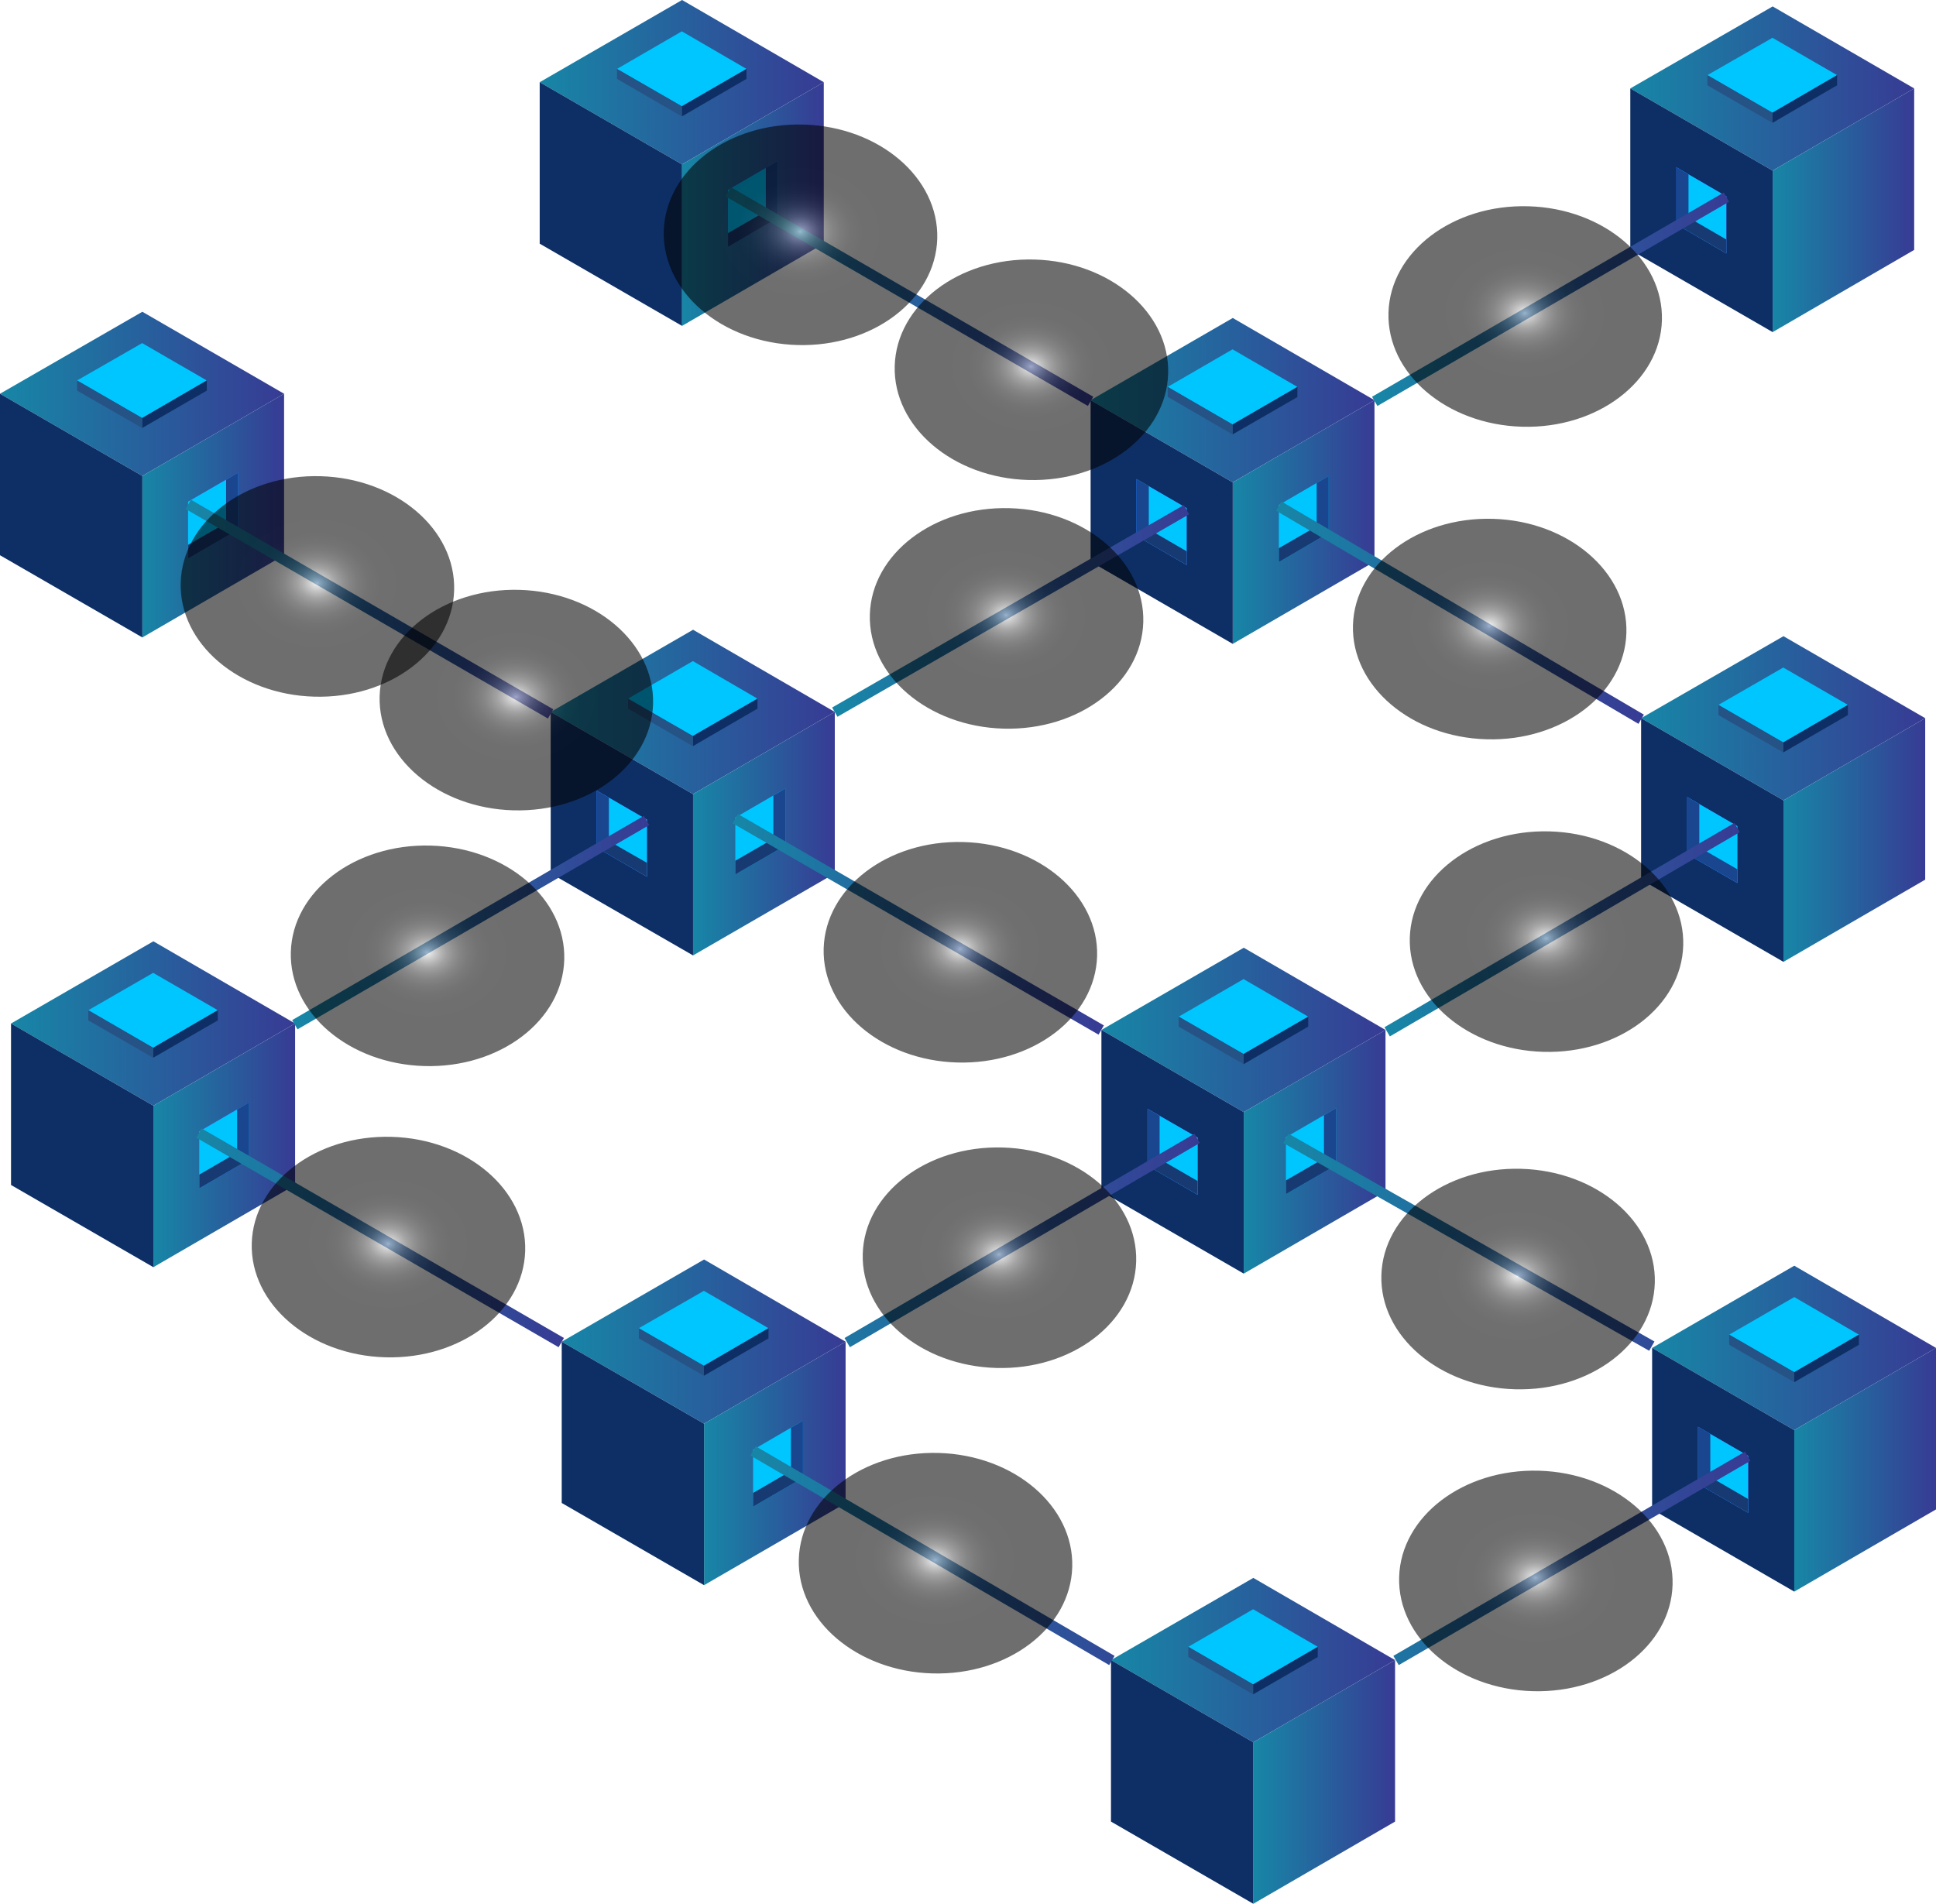 <svg width="545" height="536" viewBox="0 0 545 536" fill="none" xmlns="http://www.w3.org/2000/svg">
<g clip-path="url(#clip0_21_3768)">
<path d="M235.001 200.445L195.103 223.586L155.029 200.445L195.103 177.303L235.001 200.445Z" fill="url(#paint0_linear_21_3768)"/>
<path d="M235.001 200.445V245.91L195.103 268.993V223.587L235.001 200.445Z" fill="url(#paint1_linear_21_3768)"/>
<path d="M195.103 223.587V268.993L155.029 245.91V200.445L195.103 223.587Z" fill="#0D2F65"/>
<path d="M213.238 196.705L195.044 207.224L176.792 196.705L195.044 186.127L213.238 196.705Z" fill="#00C6FF"/>
<path d="M213.239 196.705V199.51L195.045 210.087V207.224L213.239 196.705Z" fill="#0D2F65"/>
<path d="M195.044 207.224V210.087L176.792 199.51V196.705L195.044 207.224Z" fill="#255385"/>
<path d="M168.017 222.593V238.664L182.115 246.845V230.774L168.017 222.593Z" fill="url(#paint2_linear_21_3768)"/>
<path d="M168.017 222.593V238.664L182.115 246.845V230.774L168.017 222.593Z" fill="#00C6FF"/>
<path d="M168.017 222.593L171.41 224.58V236.794L168.017 238.664V222.593Z" fill="#19468F"/>
<path d="M171.41 236.794L182.115 242.93V246.845L168.017 238.664L171.41 236.794Z" fill="#183A72"/>
<path d="M390.029 289.973L350.131 313.115L310.058 289.973L350.131 266.831L390.029 289.973Z" fill="url(#paint3_linear_21_3768)"/>
<path d="M390.029 289.973V335.438L350.131 358.58V313.115L390.029 289.973Z" fill="url(#paint4_linear_21_3768)"/>
<path d="M350.131 313.115V358.58L310.058 335.438V289.973L350.131 313.115Z" fill="#0D2F65"/>
<path d="M368.267 286.233L350.073 296.752L331.82 286.233L350.073 275.656L368.267 286.233Z" fill="#00C6FF"/>
<path d="M368.267 286.233V289.038L350.073 299.615V296.752L368.267 286.233Z" fill="#0D2F65"/>
<path d="M350.073 296.752V299.615L331.82 289.038V286.233L350.073 296.752Z" fill="#255385"/>
<path d="M323.045 312.18V328.192L337.144 336.373V320.303L323.045 312.18Z" fill="url(#paint5_linear_21_3768)"/>
<path d="M323.045 312.18V328.192L337.144 336.373V320.303L323.045 312.18Z" fill="#00C6FF"/>
<path d="M323.045 312.18L326.438 314.167V326.322L323.045 328.192V312.18Z" fill="#19468F"/>
<path d="M326.438 326.322L337.144 332.516V336.373L323.045 328.192L326.438 326.322Z" fill="#183A72"/>
<path d="M545 379.501L505.102 402.643L465.087 379.501L505.102 356.359L545 379.501Z" fill="url(#paint6_linear_21_3768)"/>
<path d="M545 379.501V424.967L505.102 448.108V402.643L545 379.501Z" fill="url(#paint7_linear_21_3768)"/>
<path d="M505.102 402.643V448.108L465.087 424.967V379.501L505.102 402.643Z" fill="#0D2F65"/>
<path d="M523.296 375.761L505.102 386.338L486.791 375.761L505.102 365.184L523.296 375.761Z" fill="#00C6FF"/>
<path d="M523.296 375.761V378.624L505.102 389.143V386.338L523.296 375.761Z" fill="#0D2F65"/>
<path d="M505.102 386.338V389.143L486.791 378.624V375.761L505.102 386.338Z" fill="#255385"/>
<path d="M478.016 401.708V417.778L492.115 425.901V409.889L478.016 401.708Z" fill="url(#paint8_linear_21_3768)"/>
<path d="M478.016 401.708V417.778L492.115 425.901V409.889L478.016 401.708Z" fill="#00C6FF"/>
<path d="M478.016 401.708L481.467 403.695V415.85L478.016 417.778V401.708Z" fill="#19468F"/>
<path d="M481.467 415.85L492.115 422.045V425.902L478.016 417.779L481.467 415.85Z" fill="#183A72"/>
<path d="M392.721 467.393L352.823 490.535L312.749 467.393L352.823 444.251L392.721 467.393Z" fill="url(#paint9_linear_21_3768)"/>
<path d="M392.72 467.393V512.858L352.822 536V490.535L392.72 467.393Z" fill="url(#paint10_linear_21_3768)"/>
<path d="M352.823 490.535V536L312.749 512.858V467.393L352.823 490.535Z" fill="#0D2F65"/>
<path d="M370.958 463.653L352.764 474.23L334.512 463.653L352.764 453.075L370.958 463.653Z" fill="#00C6FF"/>
<path d="M370.959 463.653V466.516L352.765 477.035V474.23L370.959 463.653Z" fill="#0D2F65"/>
<path d="M352.764 474.23V477.035L334.512 466.516V463.653L352.764 474.23Z" fill="#255385"/>
<path d="M386.929 112.67L347.031 135.812L307.016 112.67L347.031 89.528L386.929 112.67Z" fill="url(#paint11_linear_21_3768)"/>
<path d="M386.928 112.67V158.135L347.03 181.277V135.812L386.928 112.67Z" fill="url(#paint12_linear_21_3768)"/>
<path d="M347.031 135.812V181.277L307.016 158.135V112.67L347.031 135.812Z" fill="#0D2F65"/>
<path d="M365.225 108.93L346.972 119.507L328.72 108.93L346.972 98.352L365.225 108.93Z" fill="#00C6FF"/>
<path d="M365.225 108.93V111.793L346.973 122.312V119.507L365.225 108.93Z" fill="#0D2F65"/>
<path d="M346.972 119.507V122.312L328.72 111.735V108.93L346.972 119.507Z" fill="#255385"/>
<path d="M319.944 134.876V150.889L334.043 159.07V143.058L319.944 134.876Z" fill="url(#paint13_linear_21_3768)"/>
<path d="M319.944 134.876V150.889L334.043 159.07V143.058L319.944 134.876Z" fill="#00C6FF"/>
<path d="M319.944 134.876L323.396 136.863V149.019L319.944 150.889V134.876Z" fill="#19468F"/>
<path d="M323.396 149.019L334.043 155.213V159.07L319.944 150.889L323.396 149.019Z" fill="#183A72"/>
<path d="M541.958 202.198L502.06 225.34L461.986 202.198L502.06 179.115L541.958 202.198Z" fill="url(#paint14_linear_21_3768)"/>
<path d="M541.958 202.198V247.663L502.06 270.805V225.34L541.958 202.198Z" fill="url(#paint15_linear_21_3768)"/>
<path d="M502.06 225.34V270.805L461.986 247.663V202.198L502.06 225.34Z" fill="#0D2F65"/>
<path d="M520.195 198.458L502.001 209.035L483.749 198.458L502.001 187.939L520.195 198.458Z" fill="#00C6FF"/>
<path d="M520.195 198.458V201.322L502.001 211.84V209.035L520.195 198.458Z" fill="#0D2F65"/>
<path d="M502.001 209.035V211.84L483.749 201.322V198.458L502.001 209.035Z" fill="#255385"/>
<path d="M474.974 224.405V240.475L489.072 248.598V232.586L474.974 224.405Z" fill="url(#paint16_linear_21_3768)"/>
<path d="M474.974 224.405V240.475L489.072 248.598V232.586L474.974 224.405Z" fill="#00C6FF"/>
<path d="M474.974 224.405L478.367 226.392V238.547L474.974 240.475V224.405Z" fill="#19468F"/>
<path d="M478.367 238.547L489.072 244.741V248.598L474.974 240.475L478.367 238.547Z" fill="#19468F"/>
<path d="M79.972 110.858L40.074 134L0 110.858L40.074 87.775L79.972 110.858Z" fill="url(#paint17_linear_21_3768)"/>
<path d="M79.971 110.858V156.323L40.073 179.465V134L79.971 110.858Z" fill="url(#paint18_linear_21_3768)"/>
<path d="M40.074 134V179.465L0 156.323V110.858L40.074 134Z" fill="#0D2F65"/>
<path d="M58.209 107.118L40.015 117.695L21.704 107.118L40.015 96.599L58.209 107.118Z" fill="#00C6FF"/>
<path d="M58.209 107.118V109.982L40.015 120.501V117.696L58.209 107.118Z" fill="#0D2F65"/>
<path d="M40.015 117.696V120.501L21.704 109.982V107.118L40.015 117.696Z" fill="#255385"/>
<path d="M67.043 133.065V149.136L52.944 157.259V141.246L67.043 133.065Z" fill="url(#paint19_linear_21_3768)"/>
<path d="M67.043 133.065V149.136L52.944 157.259V141.246L67.043 133.065Z" fill="#00C6FF"/>
<path d="M221.099 222V238.071L207 246.194V230.181L221.099 222Z" fill="#00C6FF"/>
<path d="M376.099 312V328.071L362 336.194V320.181L376.099 312Z" fill="#00C6FF"/>
<path d="M67.043 133.065L63.649 135.052V147.207L67.043 149.136V133.065Z" fill="#19468F"/>
<path d="M221.098 222L217.705 223.987V236.142L221.098 238.071V222Z" fill="#19468F"/>
<path d="M376.098 312L372.705 313.987V326.142L376.098 328.071V312Z" fill="#19468F"/>
<path d="M63.65 147.207L52.944 153.402V157.258L67.043 149.136L63.65 147.207Z" fill="#183A72"/>
<path d="M217.706 236.142L207 242.337V246.194L221.099 238.071L217.706 236.142Z" fill="#183A72"/>
<path d="M372.706 326.142L362 332.337V336.194L376.099 328.071L372.706 326.142Z" fill="#183A72"/>
<path d="M231.9 23.142L192.002 46.283L151.929 23.142L192.002 0L231.9 23.142Z" fill="url(#paint20_linear_21_3768)"/>
<path d="M231.9 23.142V68.607L192.002 91.749V46.283L231.9 23.142Z" fill="url(#paint21_linear_21_3768)"/>
<path d="M192.002 46.283V91.749L151.929 68.607V23.142L192.002 46.283Z" fill="#0D2F65"/>
<path d="M210.138 19.402L191.944 29.921L173.691 19.402L191.944 8.824L210.138 19.402Z" fill="#00C6FF"/>
<path d="M210.138 19.402V22.207L191.944 32.784V29.921L210.138 19.402Z" fill="#0D2F65"/>
<path d="M191.944 29.921V32.784L173.691 22.207V19.402L191.944 29.921Z" fill="#255385"/>
<path d="M218.971 45.29V61.361L204.931 69.542V53.471L218.971 45.29Z" fill="url(#paint22_linear_21_3768)"/>
<path d="M218.971 45.29V61.361L204.931 69.542V53.471L218.971 45.29Z" fill="#00C6FF"/>
<path d="M374.04 134V150.071L360 158.252V142.181L374.04 134Z" fill="#00C6FF"/>
<path d="M218.971 45.29L215.578 47.277V59.491L218.971 61.361V45.29Z" fill="#19468F"/>
<path d="M374.041 134L370.647 135.987V148.201L374.041 150.071V134Z" fill="#19468F"/>
<path d="M215.578 59.491L204.931 65.627V69.542L218.971 61.361L215.578 59.491Z" fill="#183A72"/>
<path d="M370.647 148.201L360 154.337V158.252L374.04 150.071L370.647 148.201Z" fill="#183A72"/>
<path d="M83.072 288.161L43.174 311.303L3.101 288.161L43.174 265.02L83.072 288.161Z" fill="url(#paint23_linear_21_3768)"/>
<path d="M83.072 288.161V333.626L43.174 356.768V311.303L83.072 288.161Z" fill="url(#paint24_linear_21_3768)"/>
<path d="M43.174 311.303V356.768L3.101 333.626V288.161L43.174 311.303Z" fill="#0D2F65"/>
<path d="M61.31 284.421L43.116 294.999L24.863 284.421L43.116 273.902L61.31 284.421Z" fill="#00C6FF"/>
<path d="M61.31 284.421V287.285L43.116 297.804V294.999L61.31 284.421Z" fill="#0D2F65"/>
<path d="M43.116 294.999V297.804L24.863 287.285V284.421L43.116 294.999Z" fill="#255385"/>
<path d="M70.143 310.368V326.439L56.102 334.562V318.55L70.143 310.368Z" fill="url(#paint25_linear_21_3768)"/>
<path d="M70.143 310.368V326.439L56.102 334.562V318.55L70.143 310.368Z" fill="#00C6FF"/>
<path d="M70.143 310.368L66.75 312.355V324.51L70.143 326.439V310.368Z" fill="#19468F"/>
<path d="M66.75 324.51L56.102 330.705V334.562L70.143 326.439L66.75 324.51Z" fill="#183A72"/>
<path d="M238.043 377.748L198.203 400.831L158.13 377.748L198.203 354.606L238.043 377.748Z" fill="url(#paint26_linear_21_3768)"/>
<path d="M238.043 377.748V423.213L198.203 446.297V400.831L238.043 377.748Z" fill="url(#paint27_linear_21_3768)"/>
<path d="M198.203 400.831V446.297L158.13 423.155V377.748L198.203 400.831Z" fill="#0D2F65"/>
<path d="M216.339 373.949L198.145 384.527L179.834 373.949L198.145 363.43L216.339 373.949Z" fill="#00C6FF"/>
<path d="M216.339 373.949V376.813L198.145 387.332V384.527L216.339 373.949Z" fill="#0D2F65"/>
<path d="M198.145 384.527V387.332L179.834 376.813V373.949L198.145 384.527Z" fill="#255385"/>
<path d="M538.857 24.895L499.018 48.037L458.944 24.895L499.018 1.812L538.857 24.895Z" fill="url(#paint28_linear_21_3768)"/>
<path d="M538.857 24.895V70.36L499.018 93.502V48.037L538.857 24.895Z" fill="url(#paint29_linear_21_3768)"/>
<path d="M499.018 48.037V93.502L458.944 70.36V24.895L499.018 48.037Z" fill="#0D2F65"/>
<path d="M517.153 21.155L498.959 31.732L480.648 21.155L498.959 10.636L517.153 21.155Z" fill="#00C6FF"/>
<path d="M517.153 21.155V24.018L498.959 34.596V31.732L517.153 21.155Z" fill="#0D2F65"/>
<path d="M498.959 31.732V34.596L480.648 24.018V21.155L498.959 31.732Z" fill="#255385"/>
<path d="M471.932 47.102V63.172L485.972 71.354V55.283L471.932 47.102Z" fill="url(#paint30_linear_21_3768)"/>
<path d="M471.932 47.102V63.172L485.972 71.354V55.283L471.932 47.102Z" fill="#00C6FF"/>
<path d="M471.932 47.102L475.325 49.089V61.244L471.932 63.172V47.102Z" fill="#19468F"/>
<path d="M475.325 61.244L485.972 67.438V71.354L471.932 63.172L475.325 61.244Z" fill="#183A72"/>
<path d="M226.04 400V416.071L212 424.194V408.181L226.04 400Z" fill="#00C6FF"/>
<path d="M226.041 400L222.647 401.987V414.142L226.041 416.071V400Z" fill="#19468F"/>
<path d="M222.647 414.142L212 420.337V424.194L226.04 416.071L222.647 414.142Z" fill="#183A72"/>
<path d="M53 142L155 201" stroke="url(#paint31_linear_21_3768)" stroke-width="3"/>
<path d="M205 54L307 113" stroke="url(#paint32_linear_21_3768)" stroke-width="3"/>
<path d="M83 288.5L182 231" stroke="url(#paint33_linear_21_3768)" stroke-width="3"/>
<path d="M235 200.5L334 143.5" stroke="url(#paint34_linear_21_3768)" stroke-width="3"/>
<path d="M387 113L486 55.5" stroke="url(#paint35_linear_21_3768)" stroke-width="3"/>
<path d="M360 142.5L462 202.5" stroke="url(#paint36_linear_21_3768)" stroke-width="3"/>
<path d="M390.5 290.5L489 233" stroke="url(#paint37_linear_21_3768)" stroke-width="3"/>
<path d="M207 230.5L310 290" stroke="url(#paint38_linear_21_3768)" stroke-width="3"/>
<path d="M56 319L158 378" stroke="url(#paint39_linear_21_3768)" stroke-width="3"/>
<path d="M212 408.5L313 467.5M238.5 378L337 320.5" stroke="url(#paint40_linear_21_3768)" stroke-width="3"/>
<path d="M362 320.5L465 379M393 467.5L492 410" stroke="url(#paint41_linear_21_3768)" stroke-width="3"/>
<path style="mix-blend-mode:screen" opacity="0.57" d="M127.844 166.18C128.325 149.039 111.483 134.664 90.227 134.072C68.97 133.48 51.35 146.895 50.87 164.036C50.389 181.176 67.231 195.551 88.487 196.143C109.744 196.735 127.364 183.32 127.844 166.18Z" fill="url(#paint42_radial_21_3768)"/>
<path style="mix-blend-mode:screen" opacity="0.57" d="M183.844 198.18C184.325 181.039 167.483 166.664 146.226 166.072C124.97 165.48 107.35 178.895 106.869 196.036C106.389 213.176 123.231 227.551 144.488 228.143C165.744 228.735 183.364 215.32 183.844 198.18Z" fill="url(#paint43_radial_21_3768)"/>
<path style="mix-blend-mode:screen" opacity="0.57" d="M263.844 67.18C264.325 50.039 247.483 35.664 226.226 35.072C204.97 34.48 187.35 47.895 186.869 65.036C186.389 82.176 203.231 96.551 224.488 97.143C245.744 97.735 263.364 84.32 263.844 67.18Z" fill="url(#paint44_radial_21_3768)"/>
<path style="mix-blend-mode:screen" opacity="0.57" d="M328.844 105.18C329.325 88.039 312.483 73.664 291.226 73.072C269.97 72.48 252.35 85.895 251.869 103.036C251.389 120.176 268.231 134.551 289.488 135.143C310.744 135.735 328.364 122.32 328.844 105.18Z" fill="url(#paint45_radial_21_3768)"/>
<path style="mix-blend-mode:screen" opacity="0.57" d="M321.844 175.18C322.325 158.039 305.483 143.664 284.226 143.072C262.97 142.48 245.35 155.895 244.869 173.036C244.389 190.176 261.231 204.551 282.488 205.143C303.744 205.735 321.364 192.32 321.844 175.18Z" fill="url(#paint46_radial_21_3768)"/>
<path style="mix-blend-mode:screen" opacity="0.57" d="M467.844 90.18C468.325 73.039 451.483 58.664 430.226 58.072C408.97 57.48 391.35 70.895 390.869 88.036C390.389 105.176 407.231 119.551 428.488 120.143C449.744 120.735 467.364 107.32 467.844 90.18Z" fill="url(#paint47_radial_21_3768)"/>
<path style="mix-blend-mode:screen" opacity="0.57" d="M457.844 178.18C458.325 161.039 441.483 146.664 420.226 146.072C398.97 145.48 381.35 158.895 380.869 176.036C380.389 193.176 397.231 207.551 418.488 208.143C439.744 208.735 457.364 195.32 457.844 178.18Z" fill="url(#paint48_radial_21_3768)"/>
<path style="mix-blend-mode:screen" opacity="0.57" d="M308.844 269.18C309.325 252.039 292.483 237.664 271.226 237.072C249.97 236.48 232.35 249.895 231.869 267.036C231.389 284.176 248.231 298.551 269.488 299.143C290.744 299.735 308.364 286.32 308.844 269.18Z" fill="url(#paint49_radial_21_3768)"/>
<path style="mix-blend-mode:screen" opacity="0.57" d="M147.844 352.18C148.325 335.039 131.483 320.664 110.226 320.072C88.97 319.48 71.35 332.895 70.87 350.036C70.389 367.176 87.231 381.551 108.488 382.143C129.744 382.735 147.364 369.32 147.844 352.18Z" fill="url(#paint50_radial_21_3768)"/>
<path style="mix-blend-mode:screen" opacity="0.57" d="M319.844 355.18C320.325 338.039 303.483 323.664 282.226 323.072C260.97 322.48 243.35 335.895 242.869 353.036C242.389 370.176 259.231 384.551 280.488 385.143C301.744 385.735 319.364 372.32 319.844 355.18Z" fill="url(#paint51_radial_21_3768)"/>
<path style="mix-blend-mode:screen" opacity="0.57" d="M301.844 441.18C302.325 424.039 285.483 409.664 264.226 409.072C242.97 408.48 225.35 421.895 224.869 439.036C224.389 456.176 241.231 470.551 262.488 471.143C283.744 471.735 301.364 458.32 301.844 441.18Z" fill="url(#paint52_radial_21_3768)"/>
<path style="mix-blend-mode:screen" opacity="0.57" d="M470.844 446.18C471.325 429.039 454.483 414.664 433.226 414.072C411.97 413.48 394.35 426.895 393.869 444.036C393.389 461.176 410.231 475.551 431.488 476.143C452.744 476.735 470.364 463.32 470.844 446.18Z" fill="url(#paint53_radial_21_3768)"/>
<path style="mix-blend-mode:screen" opacity="0.57" d="M465.844 361.18C466.325 344.039 449.483 329.664 428.226 329.072C406.97 328.48 389.35 341.895 388.869 359.036C388.389 376.176 405.231 390.551 426.488 391.143C447.744 391.735 465.364 378.32 465.844 361.18Z" fill="url(#paint54_radial_21_3768)"/>
<path style="mix-blend-mode:screen" opacity="0.57" d="M473.844 266.18C474.325 249.039 457.483 234.664 436.226 234.072C414.97 233.48 397.35 246.895 396.869 264.036C396.389 281.176 413.231 295.551 434.488 296.143C455.744 296.735 473.364 283.32 473.844 266.18Z" fill="url(#paint55_radial_21_3768)"/>
<path style="mix-blend-mode:screen" opacity="0.57" d="M158.844 270.18C159.325 253.039 142.483 238.664 121.226 238.072C99.97 237.48 82.35 250.895 81.87 268.036C81.389 285.176 98.231 299.551 119.488 300.143C140.744 300.735 158.364 287.32 158.844 270.18Z" fill="url(#paint56_radial_21_3768)"/>
</g>
<defs>
<linearGradient id="paint0_linear_21_3768" x1="155.029" y1="200.445" x2="235.001" y2="200.445" gradientUnits="userSpaceOnUse">
<stop stop-color="#1786A6"/>
<stop offset="1" stop-color="#373B94"/>
</linearGradient>
<linearGradient id="paint1_linear_21_3768" x1="195.103" y1="234.719" x2="235.001" y2="234.719" gradientUnits="userSpaceOnUse">
<stop stop-color="#1786A6"/>
<stop offset="1" stop-color="#373B94"/>
</linearGradient>
<linearGradient id="paint2_linear_21_3768" x1="182.057" y1="234.748" x2="168.017" y2="234.748" gradientUnits="userSpaceOnUse">
<stop stop-color="#8837FF"/>
<stop offset="1" stop-color="#590BFF"/>
</linearGradient>
<linearGradient id="paint3_linear_21_3768" x1="310.058" y1="289.973" x2="390.029" y2="289.973" gradientUnits="userSpaceOnUse">
<stop stop-color="#1786A6"/>
<stop offset="1" stop-color="#373B94"/>
</linearGradient>
<linearGradient id="paint4_linear_21_3768" x1="350.131" y1="324.276" x2="390.029" y2="324.276" gradientUnits="userSpaceOnUse">
<stop stop-color="#1786A6"/>
<stop offset="1" stop-color="#373B94"/>
</linearGradient>
<linearGradient id="paint5_linear_21_3768" x1="337.085" y1="324.277" x2="322.986" y2="324.277" gradientUnits="userSpaceOnUse">
<stop stop-color="#8837FF"/>
<stop offset="1" stop-color="#590BFF"/>
</linearGradient>
<linearGradient id="paint6_linear_21_3768" x1="465.087" y1="379.501" x2="545" y2="379.501" gradientUnits="userSpaceOnUse">
<stop stop-color="#1786A6"/>
<stop offset="1" stop-color="#373B94"/>
</linearGradient>
<linearGradient id="paint7_linear_21_3768" x1="505.102" y1="413.805" x2="545" y2="413.805" gradientUnits="userSpaceOnUse">
<stop stop-color="#1786A6"/>
<stop offset="1" stop-color="#373B94"/>
</linearGradient>
<linearGradient id="paint8_linear_21_3768" x1="492.115" y1="413.805" x2="478.016" y2="413.805" gradientUnits="userSpaceOnUse">
<stop stop-color="#8837FF"/>
<stop offset="1" stop-color="#590BFF"/>
</linearGradient>
<linearGradient id="paint9_linear_21_3768" x1="312.749" y1="467.393" x2="392.721" y2="467.393" gradientUnits="userSpaceOnUse">
<stop stop-color="#1786A6"/>
<stop offset="1" stop-color="#373B94"/>
</linearGradient>
<linearGradient id="paint10_linear_21_3768" x1="352.822" y1="501.697" x2="392.72" y2="501.697" gradientUnits="userSpaceOnUse">
<stop stop-color="#1786A6"/>
<stop offset="1" stop-color="#373B94"/>
</linearGradient>
<linearGradient id="paint11_linear_21_3768" x1="307.016" y1="112.67" x2="386.929" y2="112.67" gradientUnits="userSpaceOnUse">
<stop stop-color="#1786A6"/>
<stop offset="1" stop-color="#373B94"/>
</linearGradient>
<linearGradient id="paint12_linear_21_3768" x1="347.03" y1="146.973" x2="386.928" y2="146.973" gradientUnits="userSpaceOnUse">
<stop stop-color="#1786A6"/>
<stop offset="1" stop-color="#373B94"/>
</linearGradient>
<linearGradient id="paint13_linear_21_3768" x1="334.043" y1="146.973" x2="319.944" y2="146.973" gradientUnits="userSpaceOnUse">
<stop stop-color="#8837FF"/>
<stop offset="1" stop-color="#590BFF"/>
</linearGradient>
<linearGradient id="paint14_linear_21_3768" x1="461.986" y1="202.227" x2="541.958" y2="202.227" gradientUnits="userSpaceOnUse">
<stop stop-color="#1786A6"/>
<stop offset="1" stop-color="#373B94"/>
</linearGradient>
<linearGradient id="paint15_linear_21_3768" x1="502.06" y1="236.502" x2="541.958" y2="236.502" gradientUnits="userSpaceOnUse">
<stop stop-color="#1786A6"/>
<stop offset="1" stop-color="#373B94"/>
</linearGradient>
<linearGradient id="paint16_linear_21_3768" x1="489.014" y1="236.502" x2="474.974" y2="236.502" gradientUnits="userSpaceOnUse">
<stop stop-color="#8837FF"/>
<stop offset="1" stop-color="#590BFF"/>
</linearGradient>
<linearGradient id="paint17_linear_21_3768" x1="-5.95834e-07" y1="110.887" x2="79.972" y2="110.887" gradientUnits="userSpaceOnUse">
<stop stop-color="#1786A6"/>
<stop offset="1" stop-color="#373B94"/>
</linearGradient>
<linearGradient id="paint18_linear_21_3768" x1="40.073" y1="145.162" x2="79.971" y2="145.162" gradientUnits="userSpaceOnUse">
<stop stop-color="#1786A6"/>
<stop offset="1" stop-color="#373B94"/>
</linearGradient>
<linearGradient id="paint19_linear_21_3768" x1="52.944" y1="145.162" x2="67.043" y2="145.162" gradientUnits="userSpaceOnUse">
<stop stop-color="#8837FF"/>
<stop offset="1" stop-color="#590BFF"/>
</linearGradient>
<linearGradient id="paint20_linear_21_3768" x1="151.929" y1="23.142" x2="231.9" y2="23.142" gradientUnits="userSpaceOnUse">
<stop stop-color="#1786A6"/>
<stop offset="1" stop-color="#373B94"/>
</linearGradient>
<linearGradient id="paint21_linear_21_3768" x1="192.002" y1="57.445" x2="231.9" y2="57.445" gradientUnits="userSpaceOnUse">
<stop stop-color="#1786A6"/>
<stop offset="1" stop-color="#373B94"/>
</linearGradient>
<linearGradient id="paint22_linear_21_3768" x1="204.931" y1="57.445" x2="218.971" y2="57.445" gradientUnits="userSpaceOnUse">
<stop stop-color="#8837FF"/>
<stop offset="1" stop-color="#590BFF"/>
</linearGradient>
<linearGradient id="paint23_linear_21_3768" x1="3.101" y1="288.161" x2="83.072" y2="288.161" gradientUnits="userSpaceOnUse">
<stop stop-color="#1786A6"/>
<stop offset="1" stop-color="#373B94"/>
</linearGradient>
<linearGradient id="paint24_linear_21_3768" x1="43.174" y1="322.465" x2="83.072" y2="322.465" gradientUnits="userSpaceOnUse">
<stop stop-color="#1786A6"/>
<stop offset="1" stop-color="#373B94"/>
</linearGradient>
<linearGradient id="paint25_linear_21_3768" x1="56.102" y1="322.465" x2="70.143" y2="322.465" gradientUnits="userSpaceOnUse">
<stop stop-color="#8837FF"/>
<stop offset="1" stop-color="#590BFF"/>
</linearGradient>
<linearGradient id="paint26_linear_21_3768" x1="158.13" y1="377.719" x2="238.043" y2="377.719" gradientUnits="userSpaceOnUse">
<stop stop-color="#1786A6"/>
<stop offset="1" stop-color="#373B94"/>
</linearGradient>
<linearGradient id="paint27_linear_21_3768" x1="198.203" y1="412.022" x2="238.043" y2="412.022" gradientUnits="userSpaceOnUse">
<stop stop-color="#1786A6"/>
<stop offset="1" stop-color="#373B94"/>
</linearGradient>
<linearGradient id="paint28_linear_21_3768" x1="458.944" y1="24.924" x2="538.857" y2="24.924" gradientUnits="userSpaceOnUse">
<stop stop-color="#1786A6"/>
<stop offset="1" stop-color="#373B94"/>
</linearGradient>
<linearGradient id="paint29_linear_21_3768" x1="499.018" y1="59.198" x2="538.857" y2="59.198" gradientUnits="userSpaceOnUse">
<stop stop-color="#1786A6"/>
<stop offset="1" stop-color="#373B94"/>
</linearGradient>
<linearGradient id="paint30_linear_21_3768" x1="485.972" y1="59.257" x2="471.873" y2="59.257" gradientUnits="userSpaceOnUse">
<stop stop-color="#8837FF"/>
<stop offset="1" stop-color="#590BFF"/>
</linearGradient>
<linearGradient id="paint31_linear_21_3768" x1="53" y1="171.5" x2="155" y2="171.5" gradientUnits="userSpaceOnUse">
<stop stop-color="#1786A6"/>
<stop offset="1" stop-color="#373B94"/>
</linearGradient>
<linearGradient id="paint32_linear_21_3768" x1="205" y1="83.5" x2="307" y2="83.5" gradientUnits="userSpaceOnUse">
<stop stop-color="#1786A6"/>
<stop offset="1" stop-color="#373B94"/>
</linearGradient>
<linearGradient id="paint33_linear_21_3768" x1="83" y1="259.75" x2="182" y2="259.75" gradientUnits="userSpaceOnUse">
<stop stop-color="#1786A6"/>
<stop offset="1" stop-color="#373B94"/>
</linearGradient>
<linearGradient id="paint34_linear_21_3768" x1="235" y1="172" x2="334" y2="172" gradientUnits="userSpaceOnUse">
<stop stop-color="#1786A6"/>
<stop offset="1" stop-color="#373B94"/>
</linearGradient>
<linearGradient id="paint35_linear_21_3768" x1="387" y1="84.25" x2="486" y2="84.25" gradientUnits="userSpaceOnUse">
<stop stop-color="#1786A6"/>
<stop offset="1" stop-color="#373B94"/>
</linearGradient>
<linearGradient id="paint36_linear_21_3768" x1="360" y1="172.5" x2="462" y2="172.5" gradientUnits="userSpaceOnUse">
<stop stop-color="#1786A6"/>
<stop offset="1" stop-color="#373B94"/>
</linearGradient>
<linearGradient id="paint37_linear_21_3768" x1="390.5" y1="261.75" x2="489" y2="261.75" gradientUnits="userSpaceOnUse">
<stop stop-color="#1786A6"/>
<stop offset="1" stop-color="#373B94"/>
</linearGradient>
<linearGradient id="paint38_linear_21_3768" x1="207" y1="260.25" x2="310" y2="260.25" gradientUnits="userSpaceOnUse">
<stop stop-color="#1786A6"/>
<stop offset="1" stop-color="#373B94"/>
</linearGradient>
<linearGradient id="paint39_linear_21_3768" x1="56" y1="348.5" x2="158" y2="348.5" gradientUnits="userSpaceOnUse">
<stop stop-color="#1786A6"/>
<stop offset="1" stop-color="#373B94"/>
</linearGradient>
<linearGradient id="paint40_linear_21_3768" x1="212" y1="394" x2="337" y2="394" gradientUnits="userSpaceOnUse">
<stop stop-color="#1786A6"/>
<stop offset="1" stop-color="#373B94"/>
</linearGradient>
<linearGradient id="paint41_linear_21_3768" x1="362" y1="394" x2="492" y2="394" gradientUnits="userSpaceOnUse">
<stop stop-color="#1786A6"/>
<stop offset="1" stop-color="#373B94"/>
</linearGradient>
<radialGradient id="paint42_radial_21_3768" cx="0" cy="0" r="1" gradientUnits="userSpaceOnUse" gradientTransform="translate(89.258 164.197) rotate(1.595) scale(38.519 31.056)">
<stop stop-color="#F2F2F2"/>
<stop offset="0.02" stop-color="#D1D1D1"/>
<stop offset="0.06" stop-color="#A5A5A5"/>
<stop offset="0.1" stop-color="#7E7E7E"/>
<stop offset="0.14" stop-color="#5C5C5C"/>
<stop offset="0.19" stop-color="#3F3F3F"/>
<stop offset="0.24" stop-color="#282828"/>
<stop offset="0.3" stop-color="#161616"/>
<stop offset="0.37" stop-color="#090909"/>
<stop offset="0.46" stop-color="#020202"/>
<stop offset="0.67"/>
</radialGradient>
<radialGradient id="paint43_radial_21_3768" cx="0" cy="0" r="1" gradientUnits="userSpaceOnUse" gradientTransform="translate(145.259 196.197) rotate(1.595) scale(38.519 31.056)">
<stop stop-color="#F2F2F2"/>
<stop offset="0.02" stop-color="#D1D1D1"/>
<stop offset="0.06" stop-color="#A5A5A5"/>
<stop offset="0.1" stop-color="#7E7E7E"/>
<stop offset="0.14" stop-color="#5C5C5C"/>
<stop offset="0.19" stop-color="#3F3F3F"/>
<stop offset="0.24" stop-color="#282828"/>
<stop offset="0.3" stop-color="#161616"/>
<stop offset="0.37" stop-color="#090909"/>
<stop offset="0.46" stop-color="#020202"/>
<stop offset="0.67"/>
</radialGradient>
<radialGradient id="paint44_radial_21_3768" cx="0" cy="0" r="1" gradientUnits="userSpaceOnUse" gradientTransform="translate(225.259 65.197) rotate(1.595) scale(38.519 31.056)">
<stop stop-color="#F2F2F2"/>
<stop offset="0.02" stop-color="#D1D1D1"/>
<stop offset="0.06" stop-color="#A5A5A5"/>
<stop offset="0.1" stop-color="#7E7E7E"/>
<stop offset="0.14" stop-color="#5C5C5C"/>
<stop offset="0.19" stop-color="#3F3F3F"/>
<stop offset="0.24" stop-color="#282828"/>
<stop offset="0.3" stop-color="#161616"/>
<stop offset="0.37" stop-color="#090909"/>
<stop offset="0.46" stop-color="#020202"/>
<stop offset="0.67"/>
</radialGradient>
<radialGradient id="paint45_radial_21_3768" cx="0" cy="0" r="1" gradientUnits="userSpaceOnUse" gradientTransform="translate(290.259 103.197) rotate(1.595) scale(38.519 31.056)">
<stop stop-color="#F2F2F2"/>
<stop offset="0.02" stop-color="#D1D1D1"/>
<stop offset="0.06" stop-color="#A5A5A5"/>
<stop offset="0.1" stop-color="#7E7E7E"/>
<stop offset="0.14" stop-color="#5C5C5C"/>
<stop offset="0.19" stop-color="#3F3F3F"/>
<stop offset="0.24" stop-color="#282828"/>
<stop offset="0.3" stop-color="#161616"/>
<stop offset="0.37" stop-color="#090909"/>
<stop offset="0.46" stop-color="#020202"/>
<stop offset="0.67"/>
</radialGradient>
<radialGradient id="paint46_radial_21_3768" cx="0" cy="0" r="1" gradientUnits="userSpaceOnUse" gradientTransform="translate(283.259 173.197) rotate(1.595) scale(38.519 31.056)">
<stop stop-color="#F2F2F2"/>
<stop offset="0.02" stop-color="#D1D1D1"/>
<stop offset="0.06" stop-color="#A5A5A5"/>
<stop offset="0.1" stop-color="#7E7E7E"/>
<stop offset="0.14" stop-color="#5C5C5C"/>
<stop offset="0.19" stop-color="#3F3F3F"/>
<stop offset="0.24" stop-color="#282828"/>
<stop offset="0.3" stop-color="#161616"/>
<stop offset="0.37" stop-color="#090909"/>
<stop offset="0.46" stop-color="#020202"/>
<stop offset="0.67"/>
</radialGradient>
<radialGradient id="paint47_radial_21_3768" cx="0" cy="0" r="1" gradientUnits="userSpaceOnUse" gradientTransform="translate(429.259 88.197) rotate(1.595) scale(38.519 31.056)">
<stop stop-color="#F2F2F2"/>
<stop offset="0.02" stop-color="#D1D1D1"/>
<stop offset="0.06" stop-color="#A5A5A5"/>
<stop offset="0.1" stop-color="#7E7E7E"/>
<stop offset="0.14" stop-color="#5C5C5C"/>
<stop offset="0.19" stop-color="#3F3F3F"/>
<stop offset="0.24" stop-color="#282828"/>
<stop offset="0.3" stop-color="#161616"/>
<stop offset="0.37" stop-color="#090909"/>
<stop offset="0.46" stop-color="#020202"/>
<stop offset="0.67"/>
</radialGradient>
<radialGradient id="paint48_radial_21_3768" cx="0" cy="0" r="1" gradientUnits="userSpaceOnUse" gradientTransform="translate(419.259 176.197) rotate(1.595) scale(38.519 31.056)">
<stop stop-color="#F2F2F2"/>
<stop offset="0.02" stop-color="#D1D1D1"/>
<stop offset="0.06" stop-color="#A5A5A5"/>
<stop offset="0.1" stop-color="#7E7E7E"/>
<stop offset="0.14" stop-color="#5C5C5C"/>
<stop offset="0.19" stop-color="#3F3F3F"/>
<stop offset="0.24" stop-color="#282828"/>
<stop offset="0.3" stop-color="#161616"/>
<stop offset="0.37" stop-color="#090909"/>
<stop offset="0.46" stop-color="#020202"/>
<stop offset="0.67"/>
</radialGradient>
<radialGradient id="paint49_radial_21_3768" cx="0" cy="0" r="1" gradientUnits="userSpaceOnUse" gradientTransform="translate(270.259 267.197) rotate(1.595) scale(38.519 31.056)">
<stop stop-color="#F2F2F2"/>
<stop offset="0.02" stop-color="#D1D1D1"/>
<stop offset="0.06" stop-color="#A5A5A5"/>
<stop offset="0.1" stop-color="#7E7E7E"/>
<stop offset="0.14" stop-color="#5C5C5C"/>
<stop offset="0.19" stop-color="#3F3F3F"/>
<stop offset="0.24" stop-color="#282828"/>
<stop offset="0.3" stop-color="#161616"/>
<stop offset="0.37" stop-color="#090909"/>
<stop offset="0.46" stop-color="#020202"/>
<stop offset="0.67"/>
</radialGradient>
<radialGradient id="paint50_radial_21_3768" cx="0" cy="0" r="1" gradientUnits="userSpaceOnUse" gradientTransform="translate(109.259 350.197) rotate(1.595) scale(38.519 31.056)">
<stop stop-color="#F2F2F2"/>
<stop offset="0.02" stop-color="#D1D1D1"/>
<stop offset="0.06" stop-color="#A5A5A5"/>
<stop offset="0.1" stop-color="#7E7E7E"/>
<stop offset="0.14" stop-color="#5C5C5C"/>
<stop offset="0.19" stop-color="#3F3F3F"/>
<stop offset="0.24" stop-color="#282828"/>
<stop offset="0.3" stop-color="#161616"/>
<stop offset="0.37" stop-color="#090909"/>
<stop offset="0.46" stop-color="#020202"/>
<stop offset="0.67"/>
</radialGradient>
<radialGradient id="paint51_radial_21_3768" cx="0" cy="0" r="1" gradientUnits="userSpaceOnUse" gradientTransform="translate(281.259 353.197) rotate(1.595) scale(38.519 31.056)">
<stop stop-color="#F2F2F2"/>
<stop offset="0.02" stop-color="#D1D1D1"/>
<stop offset="0.06" stop-color="#A5A5A5"/>
<stop offset="0.1" stop-color="#7E7E7E"/>
<stop offset="0.14" stop-color="#5C5C5C"/>
<stop offset="0.19" stop-color="#3F3F3F"/>
<stop offset="0.24" stop-color="#282828"/>
<stop offset="0.3" stop-color="#161616"/>
<stop offset="0.37" stop-color="#090909"/>
<stop offset="0.46" stop-color="#020202"/>
<stop offset="0.67"/>
</radialGradient>
<radialGradient id="paint52_radial_21_3768" cx="0" cy="0" r="1" gradientUnits="userSpaceOnUse" gradientTransform="translate(263.259 439.197) rotate(1.595) scale(38.519 31.056)">
<stop stop-color="#F2F2F2"/>
<stop offset="0.02" stop-color="#D1D1D1"/>
<stop offset="0.06" stop-color="#A5A5A5"/>
<stop offset="0.1" stop-color="#7E7E7E"/>
<stop offset="0.14" stop-color="#5C5C5C"/>
<stop offset="0.19" stop-color="#3F3F3F"/>
<stop offset="0.24" stop-color="#282828"/>
<stop offset="0.3" stop-color="#161616"/>
<stop offset="0.37" stop-color="#090909"/>
<stop offset="0.46" stop-color="#020202"/>
<stop offset="0.67"/>
</radialGradient>
<radialGradient id="paint53_radial_21_3768" cx="0" cy="0" r="1" gradientUnits="userSpaceOnUse" gradientTransform="translate(432.259 444.197) rotate(1.595) scale(38.519 31.056)">
<stop stop-color="#F2F2F2"/>
<stop offset="0.02" stop-color="#D1D1D1"/>
<stop offset="0.06" stop-color="#A5A5A5"/>
<stop offset="0.1" stop-color="#7E7E7E"/>
<stop offset="0.14" stop-color="#5C5C5C"/>
<stop offset="0.19" stop-color="#3F3F3F"/>
<stop offset="0.24" stop-color="#282828"/>
<stop offset="0.3" stop-color="#161616"/>
<stop offset="0.37" stop-color="#090909"/>
<stop offset="0.46" stop-color="#020202"/>
<stop offset="0.67"/>
</radialGradient>
<radialGradient id="paint54_radial_21_3768" cx="0" cy="0" r="1" gradientUnits="userSpaceOnUse" gradientTransform="translate(427.259 359.197) rotate(1.595) scale(38.519 31.056)">
<stop stop-color="#F2F2F2"/>
<stop offset="0.02" stop-color="#D1D1D1"/>
<stop offset="0.06" stop-color="#A5A5A5"/>
<stop offset="0.1" stop-color="#7E7E7E"/>
<stop offset="0.14" stop-color="#5C5C5C"/>
<stop offset="0.19" stop-color="#3F3F3F"/>
<stop offset="0.24" stop-color="#282828"/>
<stop offset="0.3" stop-color="#161616"/>
<stop offset="0.37" stop-color="#090909"/>
<stop offset="0.46" stop-color="#020202"/>
<stop offset="0.67"/>
</radialGradient>
<radialGradient id="paint55_radial_21_3768" cx="0" cy="0" r="1" gradientUnits="userSpaceOnUse" gradientTransform="translate(435.259 264.197) rotate(1.595) scale(38.519 31.056)">
<stop stop-color="#F2F2F2"/>
<stop offset="0.02" stop-color="#D1D1D1"/>
<stop offset="0.06" stop-color="#A5A5A5"/>
<stop offset="0.1" stop-color="#7E7E7E"/>
<stop offset="0.14" stop-color="#5C5C5C"/>
<stop offset="0.19" stop-color="#3F3F3F"/>
<stop offset="0.24" stop-color="#282828"/>
<stop offset="0.3" stop-color="#161616"/>
<stop offset="0.37" stop-color="#090909"/>
<stop offset="0.46" stop-color="#020202"/>
<stop offset="0.67"/>
</radialGradient>
<radialGradient id="paint56_radial_21_3768" cx="0" cy="0" r="1" gradientUnits="userSpaceOnUse" gradientTransform="translate(120.259 268.197) rotate(1.595) scale(38.519 31.056)">
<stop stop-color="#F2F2F2"/>
<stop offset="0.02" stop-color="#D1D1D1"/>
<stop offset="0.06" stop-color="#A5A5A5"/>
<stop offset="0.1" stop-color="#7E7E7E"/>
<stop offset="0.14" stop-color="#5C5C5C"/>
<stop offset="0.19" stop-color="#3F3F3F"/>
<stop offset="0.24" stop-color="#282828"/>
<stop offset="0.3" stop-color="#161616"/>
<stop offset="0.37" stop-color="#090909"/>
<stop offset="0.46" stop-color="#020202"/>
<stop offset="0.67"/>
</radialGradient>
<clipPath id="clip0_21_3768">
<rect width="545" height="536" fill="white"/>
</clipPath>
</defs>
</svg>
